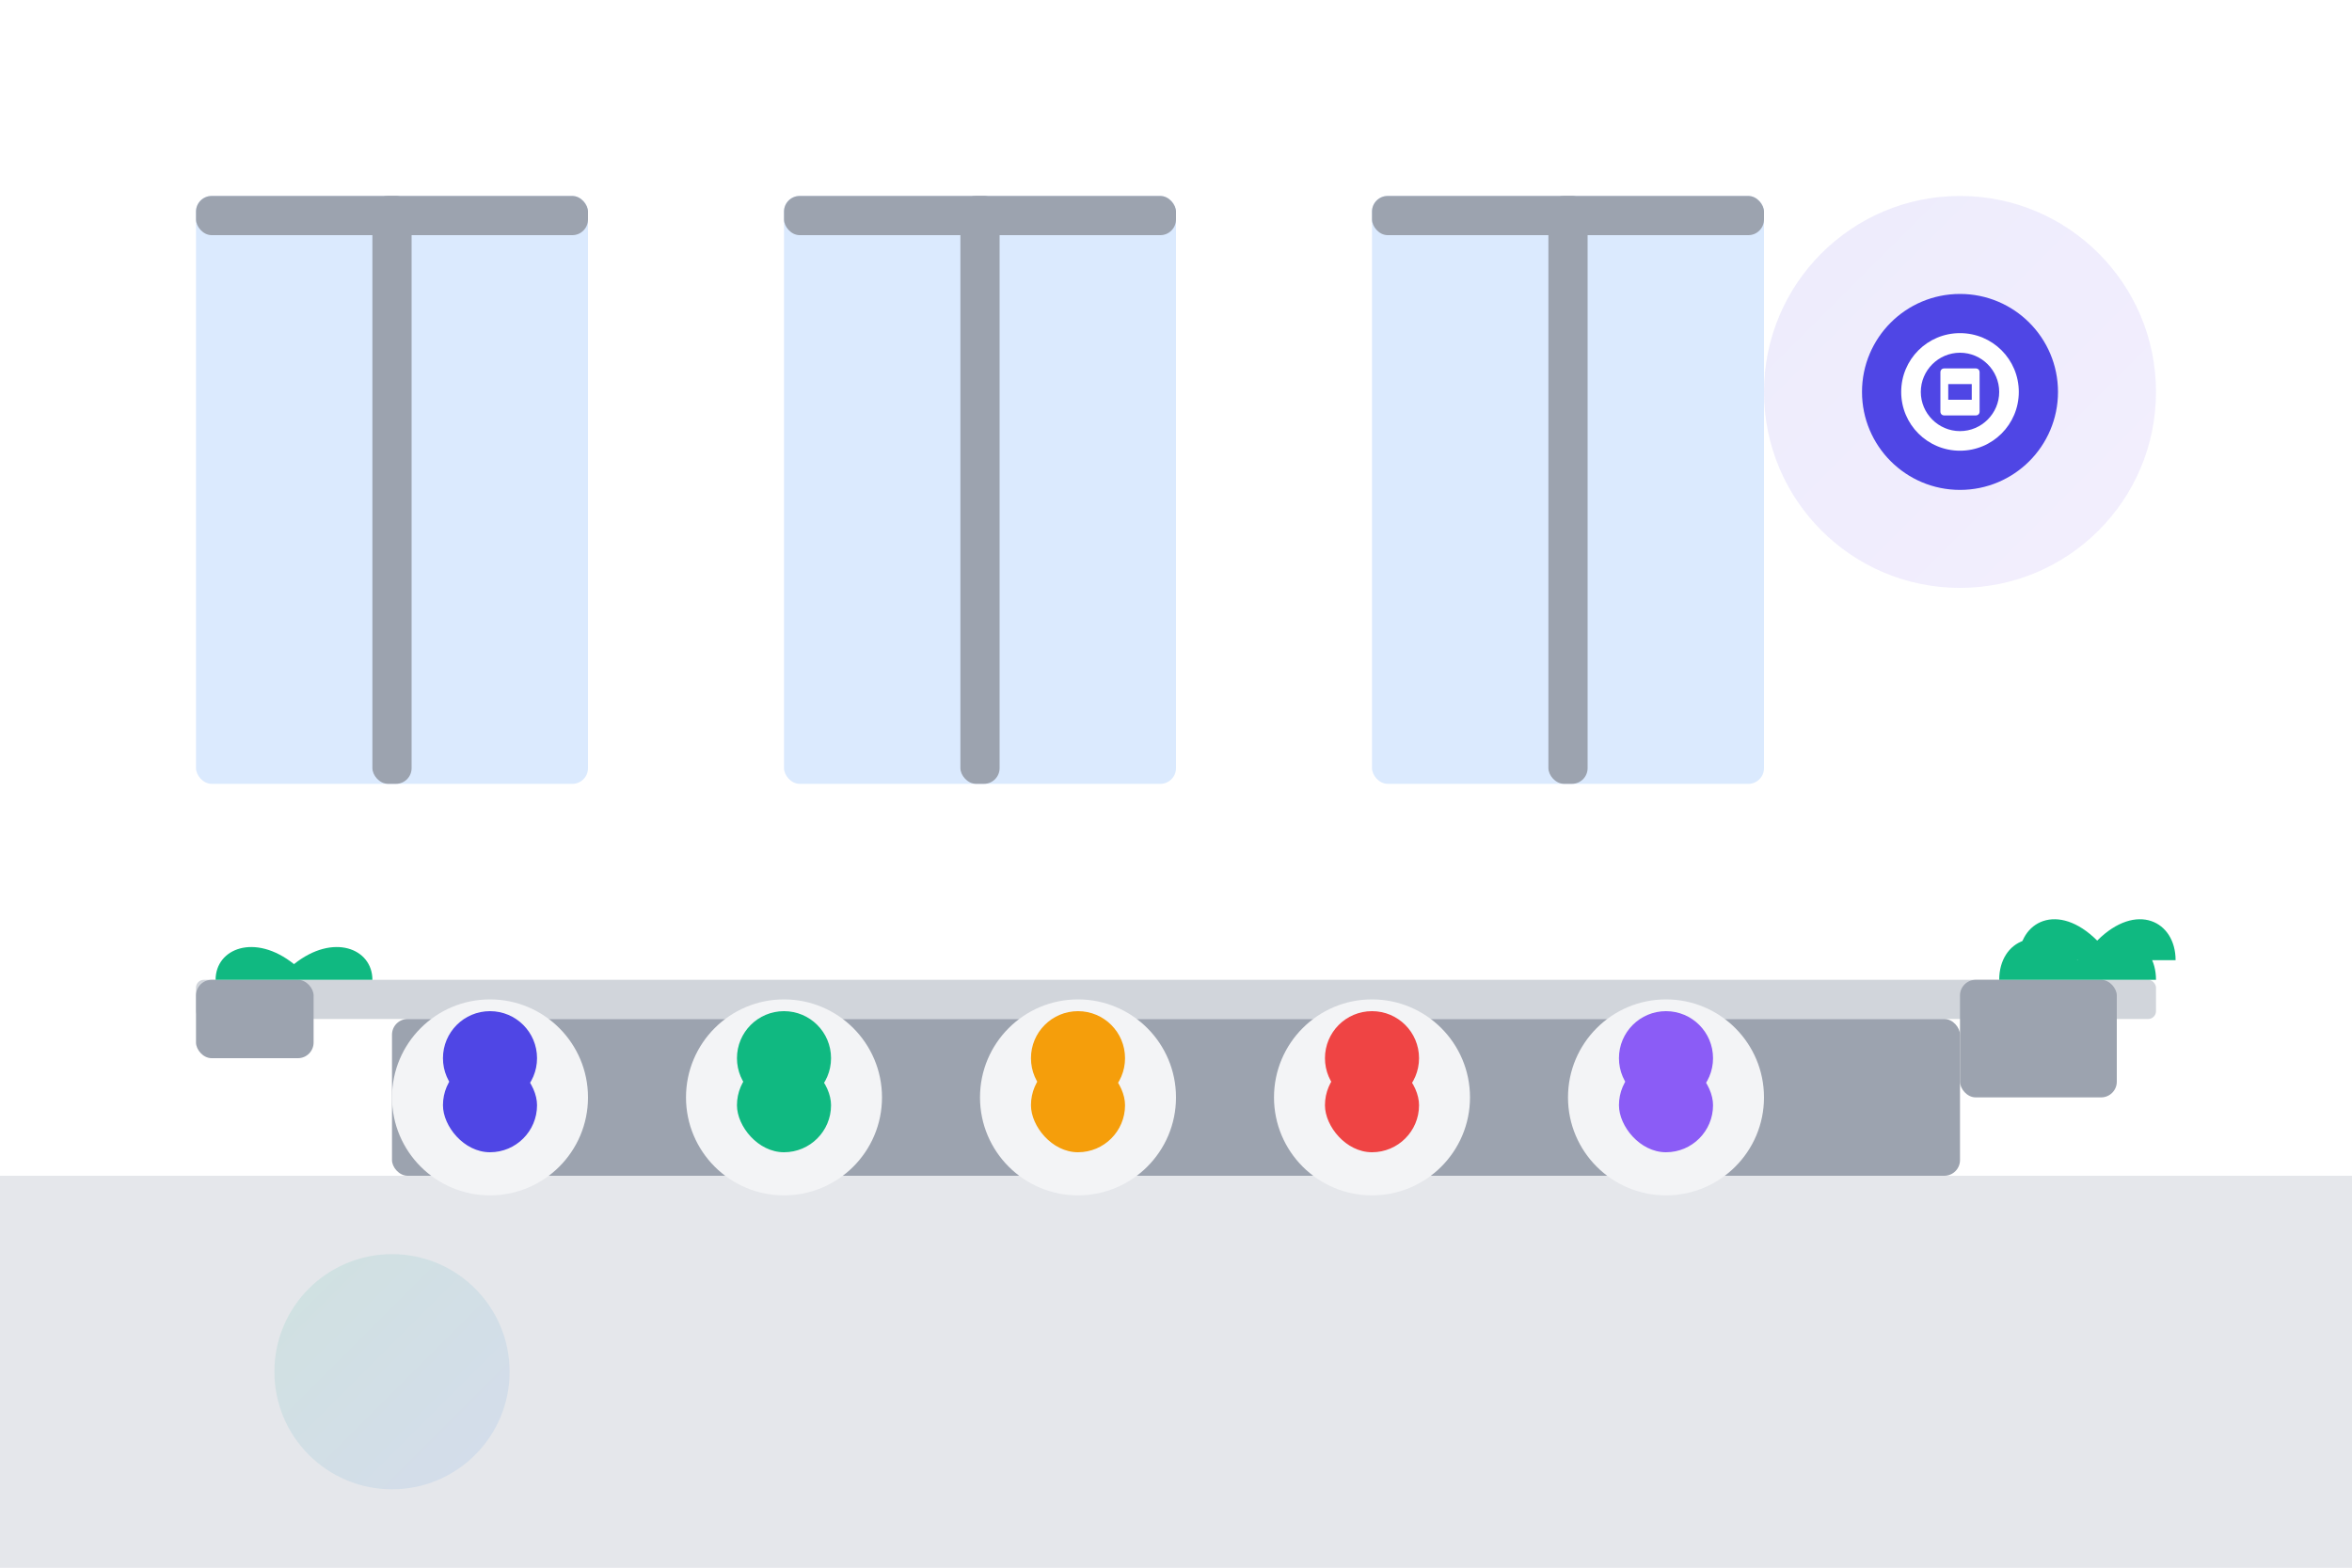<?xml version="1.0" encoding="UTF-8"?>
<svg width="600px" height="400px" viewBox="0 0 600 400" version="1.1" xmlns="http://www.w3.org/2000/svg" xmlns:xlink="http://www.w3.org/1999/xlink">
    <defs>
        <linearGradient x1="0%" y1="0%" x2="100%" y2="100%" id="teamGradient1">
            <stop stop-color="#4F46E5" offset="0%"></stop>
            <stop stop-color="#8B5CF6" offset="100%"></stop>
        </linearGradient>
        <linearGradient x1="0%" y1="0%" x2="100%" y2="100%" id="teamGradient2">
            <stop stop-color="#10B981" offset="0%"></stop>
            <stop stop-color="#3B82F6" offset="100%"></stop>
        </linearGradient>
    </defs>
    <g stroke="none" stroke-width="1" fill="none" fill-rule="evenodd">
        <!-- Background -->
        <rect fill="#F3F4F6" x="0" y="0" width="600" height="400"></rect>
        
        <!-- Office Background Elements -->
        <rect fill="#FFFFFF" x="0" y="0" width="600" height="300"></rect>
        <rect fill="#E5E7EB" x="0" y="300" width="600" height="100"></rect>
        
        <!-- Windows -->
        <rect fill="#DBEAFE" x="50" y="50" width="100" height="150" rx="4"></rect>
        <rect fill="#DBEAFE" x="200" y="50" width="100" height="150" rx="4"></rect>
        <rect fill="#DBEAFE" x="350" y="50" width="100" height="150" rx="4"></rect>
        
        <!-- Window Frames -->
        <rect fill="#9CA3AF" x="50" y="50" width="100" height="10" rx="4"></rect>
        <rect fill="#9CA3AF" x="200" y="50" width="100" height="10" rx="4"></rect>
        <rect fill="#9CA3AF" x="350" y="50" width="100" height="10" rx="4"></rect>
        
        <rect fill="#9CA3AF" x="95" y="50" width="10" height="150" rx="4"></rect>
        <rect fill="#9CA3AF" x="245" y="50" width="10" height="150" rx="4"></rect>
        <rect fill="#9CA3AF" x="395" y="50" width="10" height="150" rx="4"></rect>
        
        <!-- Office Furniture -->
        <rect fill="#D1D5DB" x="50" y="250" width="500" height="10" rx="2"></rect>
        <rect fill="#9CA3AF" x="100" y="260" width="400" height="40" rx="4"></rect>
        
        <!-- Team Members -->
        <!-- Person 1 -->
        <g transform="translate(100, 280)">
            <circle fill="#F3F4F6" cx="25" cy="0" r="25"></circle>
            <circle fill="#4F46E5" cx="25" cy="-10" r="12"></circle>
            <rect fill="#4F46E5" x="13" y="-10" width="24" height="24" rx="12"></rect>
        </g>
        
        <!-- Person 2 -->
        <g transform="translate(175, 280)">
            <circle fill="#F3F4F6" cx="25" cy="0" r="25"></circle>
            <circle fill="#10B981" cx="25" cy="-10" r="12"></circle>
            <rect fill="#10B981" x="13" y="-10" width="24" height="24" rx="12"></rect>
        </g>
        
        <!-- Person 3 -->
        <g transform="translate(250, 280)">
            <circle fill="#F3F4F6" cx="25" cy="0" r="25"></circle>
            <circle fill="#F59E0B" cx="25" cy="-10" r="12"></circle>
            <rect fill="#F59E0B" x="13" y="-10" width="24" height="24" rx="12"></rect>
        </g>
        
        <!-- Person 4 -->
        <g transform="translate(325, 280)">
            <circle fill="#F3F4F6" cx="25" cy="0" r="25"></circle>
            <circle fill="#EF4444" cx="25" cy="-10" r="12"></circle>
            <rect fill="#EF4444" x="13" y="-10" width="24" height="24" rx="12"></rect>
        </g>
        
        <!-- Person 5 -->
        <g transform="translate(400, 280)">
            <circle fill="#F3F4F6" cx="25" cy="0" r="25"></circle>
            <circle fill="#8B5CF6" cx="25" cy="-10" r="12"></circle>
            <rect fill="#8B5CF6" x="13" y="-10" width="24" height="24" rx="12"></rect>
        </g>
        
        <!-- Office Plants -->
        <g transform="translate(500, 250)">
            <rect fill="#9CA3AF" x="0" y="0" width="40" height="30" rx="4"></rect>
            <path d="M10,0 C10,-10 20,-15 30,-5 C40,-15 50,-10 50,0" fill="#10B981"></path>
            <path d="M15,-5 C15,-15 25,-20 35,-10 C45,-20 55,-15 55,-5" fill="#10B981"></path>
        </g>
        
        <g transform="translate(50, 250)">
            <rect fill="#9CA3AF" x="0" y="0" width="30" height="20" rx="4"></rect>
            <path d="M5,0 C5,-8 15,-12 25,-4 C35,-12 45,-8 45,0" fill="#10B981"></path>
        </g>
        
        <!-- Decorative Elements -->
        <circle fill="url(#teamGradient1)" opacity="0.1" cx="500" cy="100" r="50"></circle>
        <circle fill="url(#teamGradient2)" opacity="0.1" cx="100" cy="350" r="30"></circle>
        
        <!-- Company Logo -->
        <g transform="translate(475, 75)">
            <circle fill="#4F46E5" cx="25" cy="25" r="25"></circle>
            <path d="M25,10 C16.7,10 10,16.7 10,25 C10,33.3 16.7,40 25,40 C33.3,40 40,33.3 40,25 C40,16.7 33.3,10 25,10 Z M25,35 C19.5,35 15,30.5 15,25 C15,19.5 19.5,15 25,15 C30.5,15 35,19.5 35,25 C35,30.5 30.5,35 25,35 Z" fill="white" fill-rule="nonzero"></path>
            <path d="M30,20 L30,30 C30,30.6 29.6,31 29,31 L21,31 C20.4,31 20,30.6 20,30 L20,20 C20,19.4 20.4,19 21,19 L29,19 C29.6,19 30,19.4 30,20 Z M28,23 L22,23 L22,27 L28,27 L28,23 Z" fill="white" fill-rule="nonzero"></path>
        </g>
    </g>
</svg>
